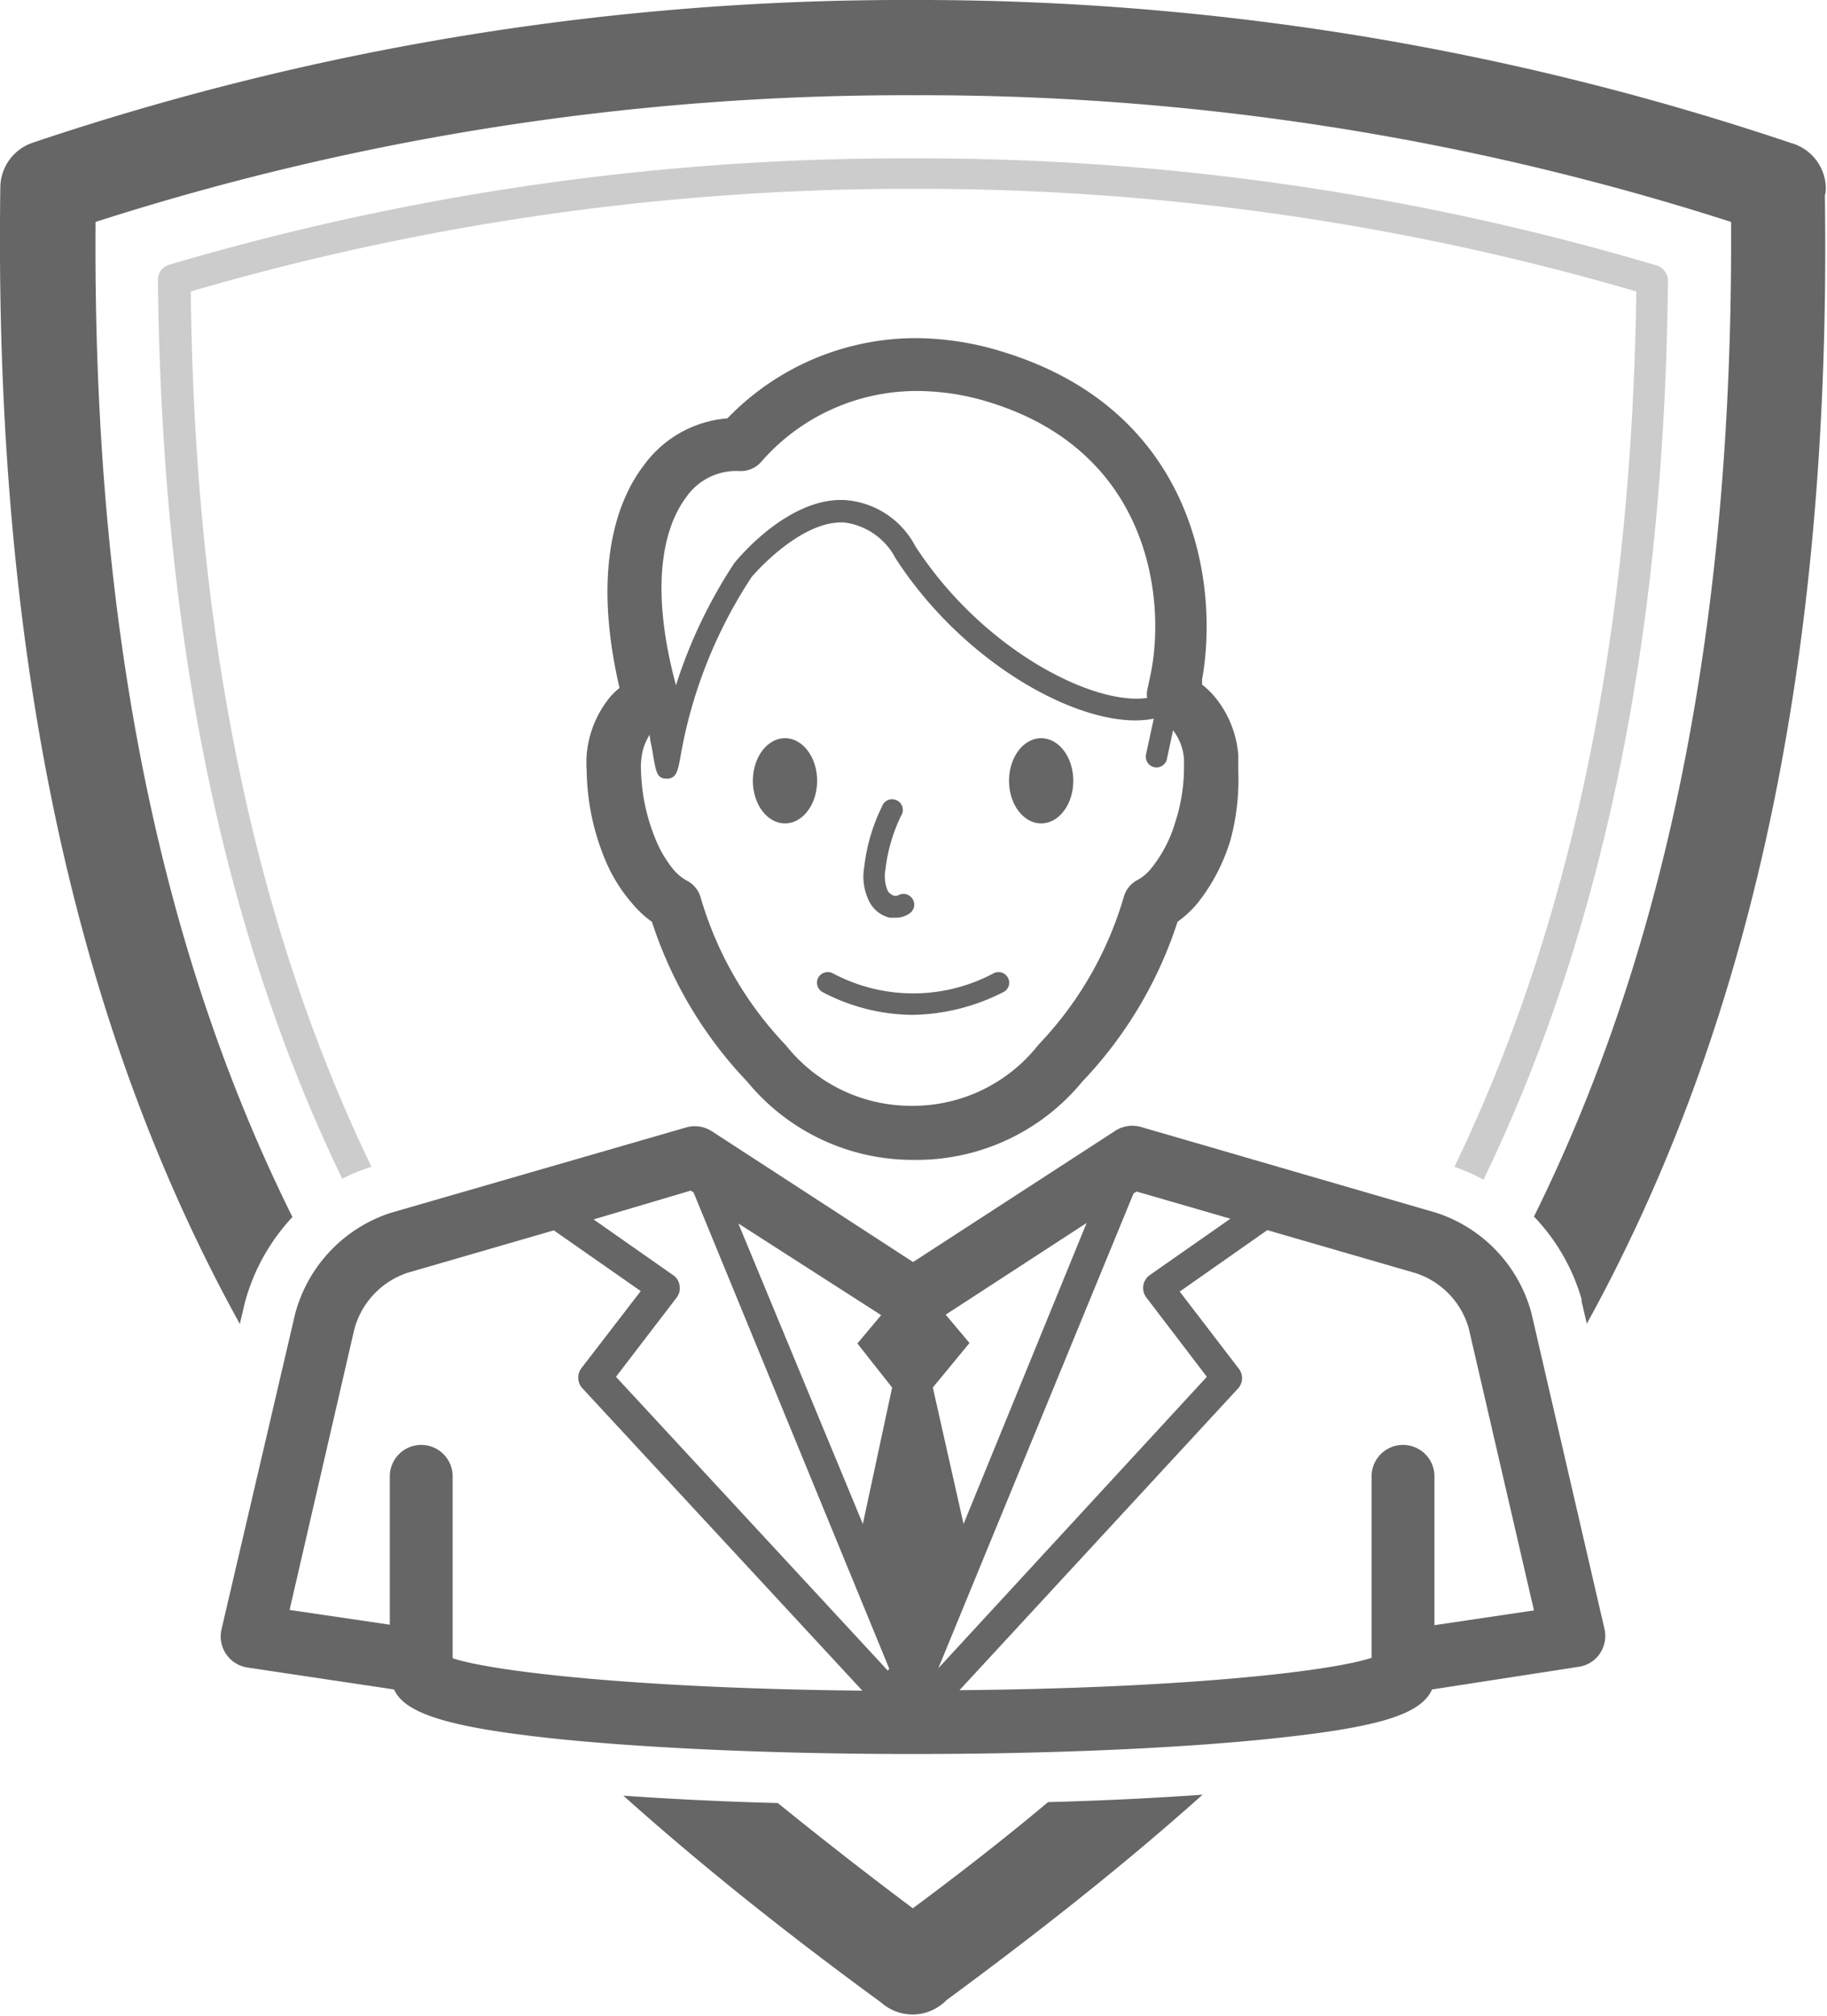 <?xml version="1.0" encoding="UTF-8" standalone="no"?>
<svg
   xmlns:dc="http://purl.org/dc/elements/1.1/"
   xmlns:cc="http://creativecommons.org/ns#"
   xmlns:rdf="http://www.w3.org/1999/02/22-rdf-syntax-ns#"
   xmlns:svg="http://www.w3.org/2000/svg"
   xmlns="http://www.w3.org/2000/svg"
   id="svg188914"
   version="1.1"
   viewBox="0 0 16.73 18.454"
   height="18.454mm"
   width="16.73mm">
  <defs
     id="defs188908" />
  <g
     transform="translate(747.686,-382.267)"
     id="layer1">
    <g
       style="stroke-width:1.213"
       transform="matrix(0.218,0,0,0.218,-747.683,382.267)"
       id="Layer_2-19-2"
       data-name="Layer 2">
      <g
         style="stroke-width:1.213"
         id="Layer_1-2-47-5"
         data-name="Layer 1">
        <path
           style="fill:#666666;stroke-width:1.213"
           class="cls-1"
           d="m 64.31,55.13 a 6.09,6.09 0 0 0 -4,-4.2 l -12.39,-3.6 a 1.32,1.32 0 0 0 -1.09,0.16 L 38.34,53 29.89,47.51 A 1.31,1.31 0 0 0 28.8,47.35 l -12.42,3.59 a 6.11,6.11 0 0 0 -4,4.25 L 9.29,68.43 a 1.32,1.32 0 0 0 1.1,1.6 l 6.15,0.92 c 0.46,1.05 2.46,1.63 7.09,2.1 3.94,0.39 9.16,0.61 14.71,0.61 5.55,0 10.78,-0.22 14.71,-0.61 4.67,-0.47 6.6,-1 7.09,-2.1 L 66.29,70 a 1.3,1.3 0 0 0 0.9,-0.56 1.33,1.33 0 0 0 0.2,-1 z m -16.17,-0.64 2.54,3.33 -11.28,12.24 8.2,-19.94 0.13,-0.08 3.94,1.14 -3.39,2.37 a 0.66,0.66 0 0 0 -0.14,0.94 z M 28.26,53.55 24.92,51.21 29,50 l 0.12,0.08 8.22,20 -0.06,0.08 -11.42,-12.34 2.55,-3.33 a 0.63,0.63 0 0 0 0.12,-0.5 0.61,0.61 0 0 0 -0.27,-0.44 z m 12.2,10.45 -1.29,-5.73 1.54,-1.87 -1,-1.19 5.92,-3.85 z m -3,-5.73 L 36.23,64 31,51.38 l 6,3.85 -1,1.19 z M 19,69.64 V 62 a 1.32,1.32 0 1 0 -2.64,0 v 6.23 l -4.21,-0.62 2.72,-11.79 a 3.44,3.44 0 0 1 2.24,-2.37 l 6.14,-1.78 3.65,2.55 -2.47,3.21 a 0.66,0.66 0 0 0 0,0.85 L 36.21,71 C 27,70.91 20.77,70.22 19,69.64 Z M 60.24,68.25 V 62 a 1.32,1.32 0 1 0 -2.64,0 v 7.62 c -1.74,0.58 -8,1.28 -17.31,1.36 L 52,58.3 a 0.65,0.65 0 0 0 0,-0.85 l -2.46,-3.21 3.68,-2.58 6.21,1.8 a 3.42,3.42 0 0 1 2.25,2.32 l 2.74,11.85 z"
           id="path3025-4" />
        <path
           style="fill:#666666;stroke-width:1.213"
           class="cls-1"
           d="M 76.68,7.89 A 2,2 0 0 0 75.2,6 114.76,114.76 0 0 0 38.34,0 114.74,114.74 0 0 0 1.34,6 2,2 0 0 0 0,7.86 C -0.3,29 3.71,44.1 10.06,55.6 l 0.21,-0.89 a 8.47,8.47 0 0 1 2,-3.6 C 7.1,40.7 3.87,27.37 4,9.32 A 111.15,111.15 0 0 1 38.34,4 111,111 0 0 1 72.7,9.32 c 0.1,18 -3.13,31.37 -8.28,41.77 a 8.36,8.36 0 0 1 2,3.47 v 0.09 l 0.22,0.94 c 6.3,-11.44 10.3,-26.4 10,-47.38 0.03,-0.1 0.04,-0.21 0.04,-0.32 z"
           id="path3027-4" />
        <path
           style="fill:#666666;stroke-width:1.213"
           class="cls-1"
           d="M 38.33,80.14 Q 35.47,78 32.66,75.72 c -2.32,-0.06 -4.51,-0.17 -6.49,-0.31 3.5,3.13 7.15,6 10.82,8.68 a 2,2 0 0 0 1.34,0.51 v 0 A 2,2 0 0 0 39.74,84 c 3.65,-2.69 7.28,-5.52 10.76,-8.63 -2,0.14 -4.17,0.25 -6.49,0.31 -1.87,1.57 -3.77,3.04 -5.68,4.46 z"
           id="path3029-9" />
        <path
           style="fill:#cccccc;stroke-width:1.213"
           class="cls-2"
           d="M 8,12.24 A 107.57,107.57 0 0 1 38.34,7.93 107.45,107.45 0 0 1 68.72,12.24 C 68.5,28 65.53,39.77 61.08,49 a 8.36,8.36 0 0 1 1.22,0.54 c 4.56,-9.43 7.58,-21.52 7.75,-37.75 A 0.68,0.68 0 0 0 69.58,11.15 108.76,108.76 0 0 0 38.34,6.65 108.83,108.83 0 0 0 7.09,11.12 0.65,0.65 0 0 0 6.62,11.76 C 6.79,28 9.81,40.07 14.36,49.5 A 7.91,7.91 0 0 1 15.59,49 C 11.14,39.77 8.17,28 8,12.24 Z"
           id="path3031-9" />
        <path
           style="fill:#666666;stroke-width:1.213"
           class="cls-1"
           d="m 26.54,37.94 a 4.27,4.27 0 0 0 0.83,0.77 17.56,17.56 0 0 0 4,6.71 9,9 0 0 0 7,3.29 h 0.08 a 9,9 0 0 0 7,-3.29 17.55,17.55 0 0 0 4,-6.71 4.57,4.57 0 0 0 0.83,-0.77 7.93,7.93 0 0 0 1.4,-2.69 9.74,9.74 0 0 0 0.32,-2.89 c 0,-0.22 0,-0.43 0,-0.66 v 0 0 a 4.38,4.38 0 0 0 -1,-2.45 3.52,3.52 0 0 0 -0.52,-0.5 c 0,-0.07 0,-0.15 0,-0.22 0.71,-3.92 -0.24,-11.22 -8.29,-13.73 a 12.49,12.49 0 0 0 -3.75,-0.6 11,11 0 0 0 -7.9,3.37 4.8,4.8 0 0 0 -3.53,2 c -0.93,1.22 -2.24,4 -1,9.32 a 3.24,3.24 0 0 0 -0.38,0.36 4.41,4.41 0 0 0 -1,2.44 v 0 a 5,5 0 0 0 0,0.69 10.07,10.07 0 0 0 0.82,3.83 6.73,6.73 0 0 0 1.09,1.73 z m 2.27,-17.06 a 2.56,2.56 0 0 1 2.19,-1.1 1.15,1.15 0 0 0 1,-0.43 8.66,8.66 0 0 1 6.52,-2.93 10.3,10.3 0 0 1 3.08,0.49 c 6.56,2.05 7.33,8 6.76,11.19 -0.06,0.32 -0.13,0.62 -0.19,0.92 a 1,1 0 0 0 0,0.29 c -2.24,0.33 -6.9,-2 -9.74,-6.38 A 3.62,3.62 0 0 0 35.47,21 c -2.39,-0.12 -4.53,2.51 -4.64,2.65 a 20.66,20.66 0 0 0 -2.45,5.13 c -1.26,-4.69 -0.28,-6.96 0.43,-7.9 z m -1.89,11.05 v 0 a 2.3,2.3 0 0 1 0.36,-1.08 c 0,0.23 0.07,0.44 0.1,0.62 0.16,1 0.2,1.23 0.62,1.23 v 0 c 0.4,0 0.46,-0.34 0.56,-0.87 a 19.88,19.88 0 0 1 3,-7.6 c 0,0 2,-2.38 3.88,-2.29 a 2.83,2.83 0 0 1 2.16,1.5 c 3,4.64 8.13,7.3 10.85,6.74 l -0.32,1.48 a 0.45,0.45 0 1 0 0.88,0.18 l 0.25,-1.17 v 0 a 2.21,2.21 0 0 1 0.46,1.22 v 0 0 c 0,0.14 0,0.29 0,0.44 a 7.52,7.52 0 0 1 -0.37,2.21 5.64,5.64 0 0 1 -1,1.92 1.9,1.9 0 0 1 -0.59,0.5 1.15,1.15 0 0 0 -0.57,0.71 15.07,15.07 0 0 1 -3.58,6.2 6.71,6.71 0 0 1 -5.31,2.57 v 0 A 6.71,6.71 0 0 1 33,43.9 15.07,15.07 0 0 1 29.42,37.7 1.15,1.15 0 0 0 28.85,36.99 2,2 0 0 1 28.26,36.5 a 4.93,4.93 0 0 1 -0.71,-1.19 8.12,8.12 0 0 1 -0.64,-3 c -0.01,-0.1 0,-0.25 0.01,-0.38 z"
           id="path3033-3" />
        <path
           style="fill:#666666;stroke-width:1.213"
           class="cls-1"
           d="m 34.55,41.67 a 8.24,8.24 0 0 0 3.75,0.95 8.65,8.65 0 0 0 3.82,-0.95 0.44,0.44 0 0 0 0.21,-0.6 0.45,0.45 0 0 0 -0.6,-0.2 7.18,7.18 0 0 1 -6.77,0 0.46,0.46 0 0 0 -0.61,0.2 0.45,0.45 0 0 0 0.2,0.6 z"
           id="path3035-6" />
        <ellipse
           style="fill:#666666;stroke-width:1.213"
           class="cls-1"
           cx="32.96"
           cy="32.79"
           rx="1.35"
           ry="1.79"
           id="ellipse3037-0" />
        <ellipse
           style="fill:#666666;stroke-width:1.213"
           class="cls-1"
           cx="43.72"
           cy="32.79"
           rx="1.35"
           ry="1.79"
           id="ellipse3039-5" />
        <path
           style="fill:#666666;stroke-width:1.213"
           class="cls-1"
           d="m 37.36,38.54 h 0.25 a 1,1 0 0 0 0.58,-0.18 0.44,0.44 0 0 0 0.12,-0.62 0.45,0.45 0 0 0 -0.63,-0.12 c 0,0 -0.09,0 -0.13,0 a 0.5,0.5 0 0 1 -0.27,-0.2 1.56,1.56 0 0 1 -0.1,-0.91 7,7 0 0 1 0.65,-2.24 0.45,0.45 0 1 0 -0.8,-0.39 7.63,7.63 0 0 0 -0.74,2.52 2.32,2.32 0 0 0 0.22,1.48 1.3,1.3 0 0 0 0.85,0.66 z"
           id="path3041-0" />
      </g>
    </g>
  </g>
</svg>
